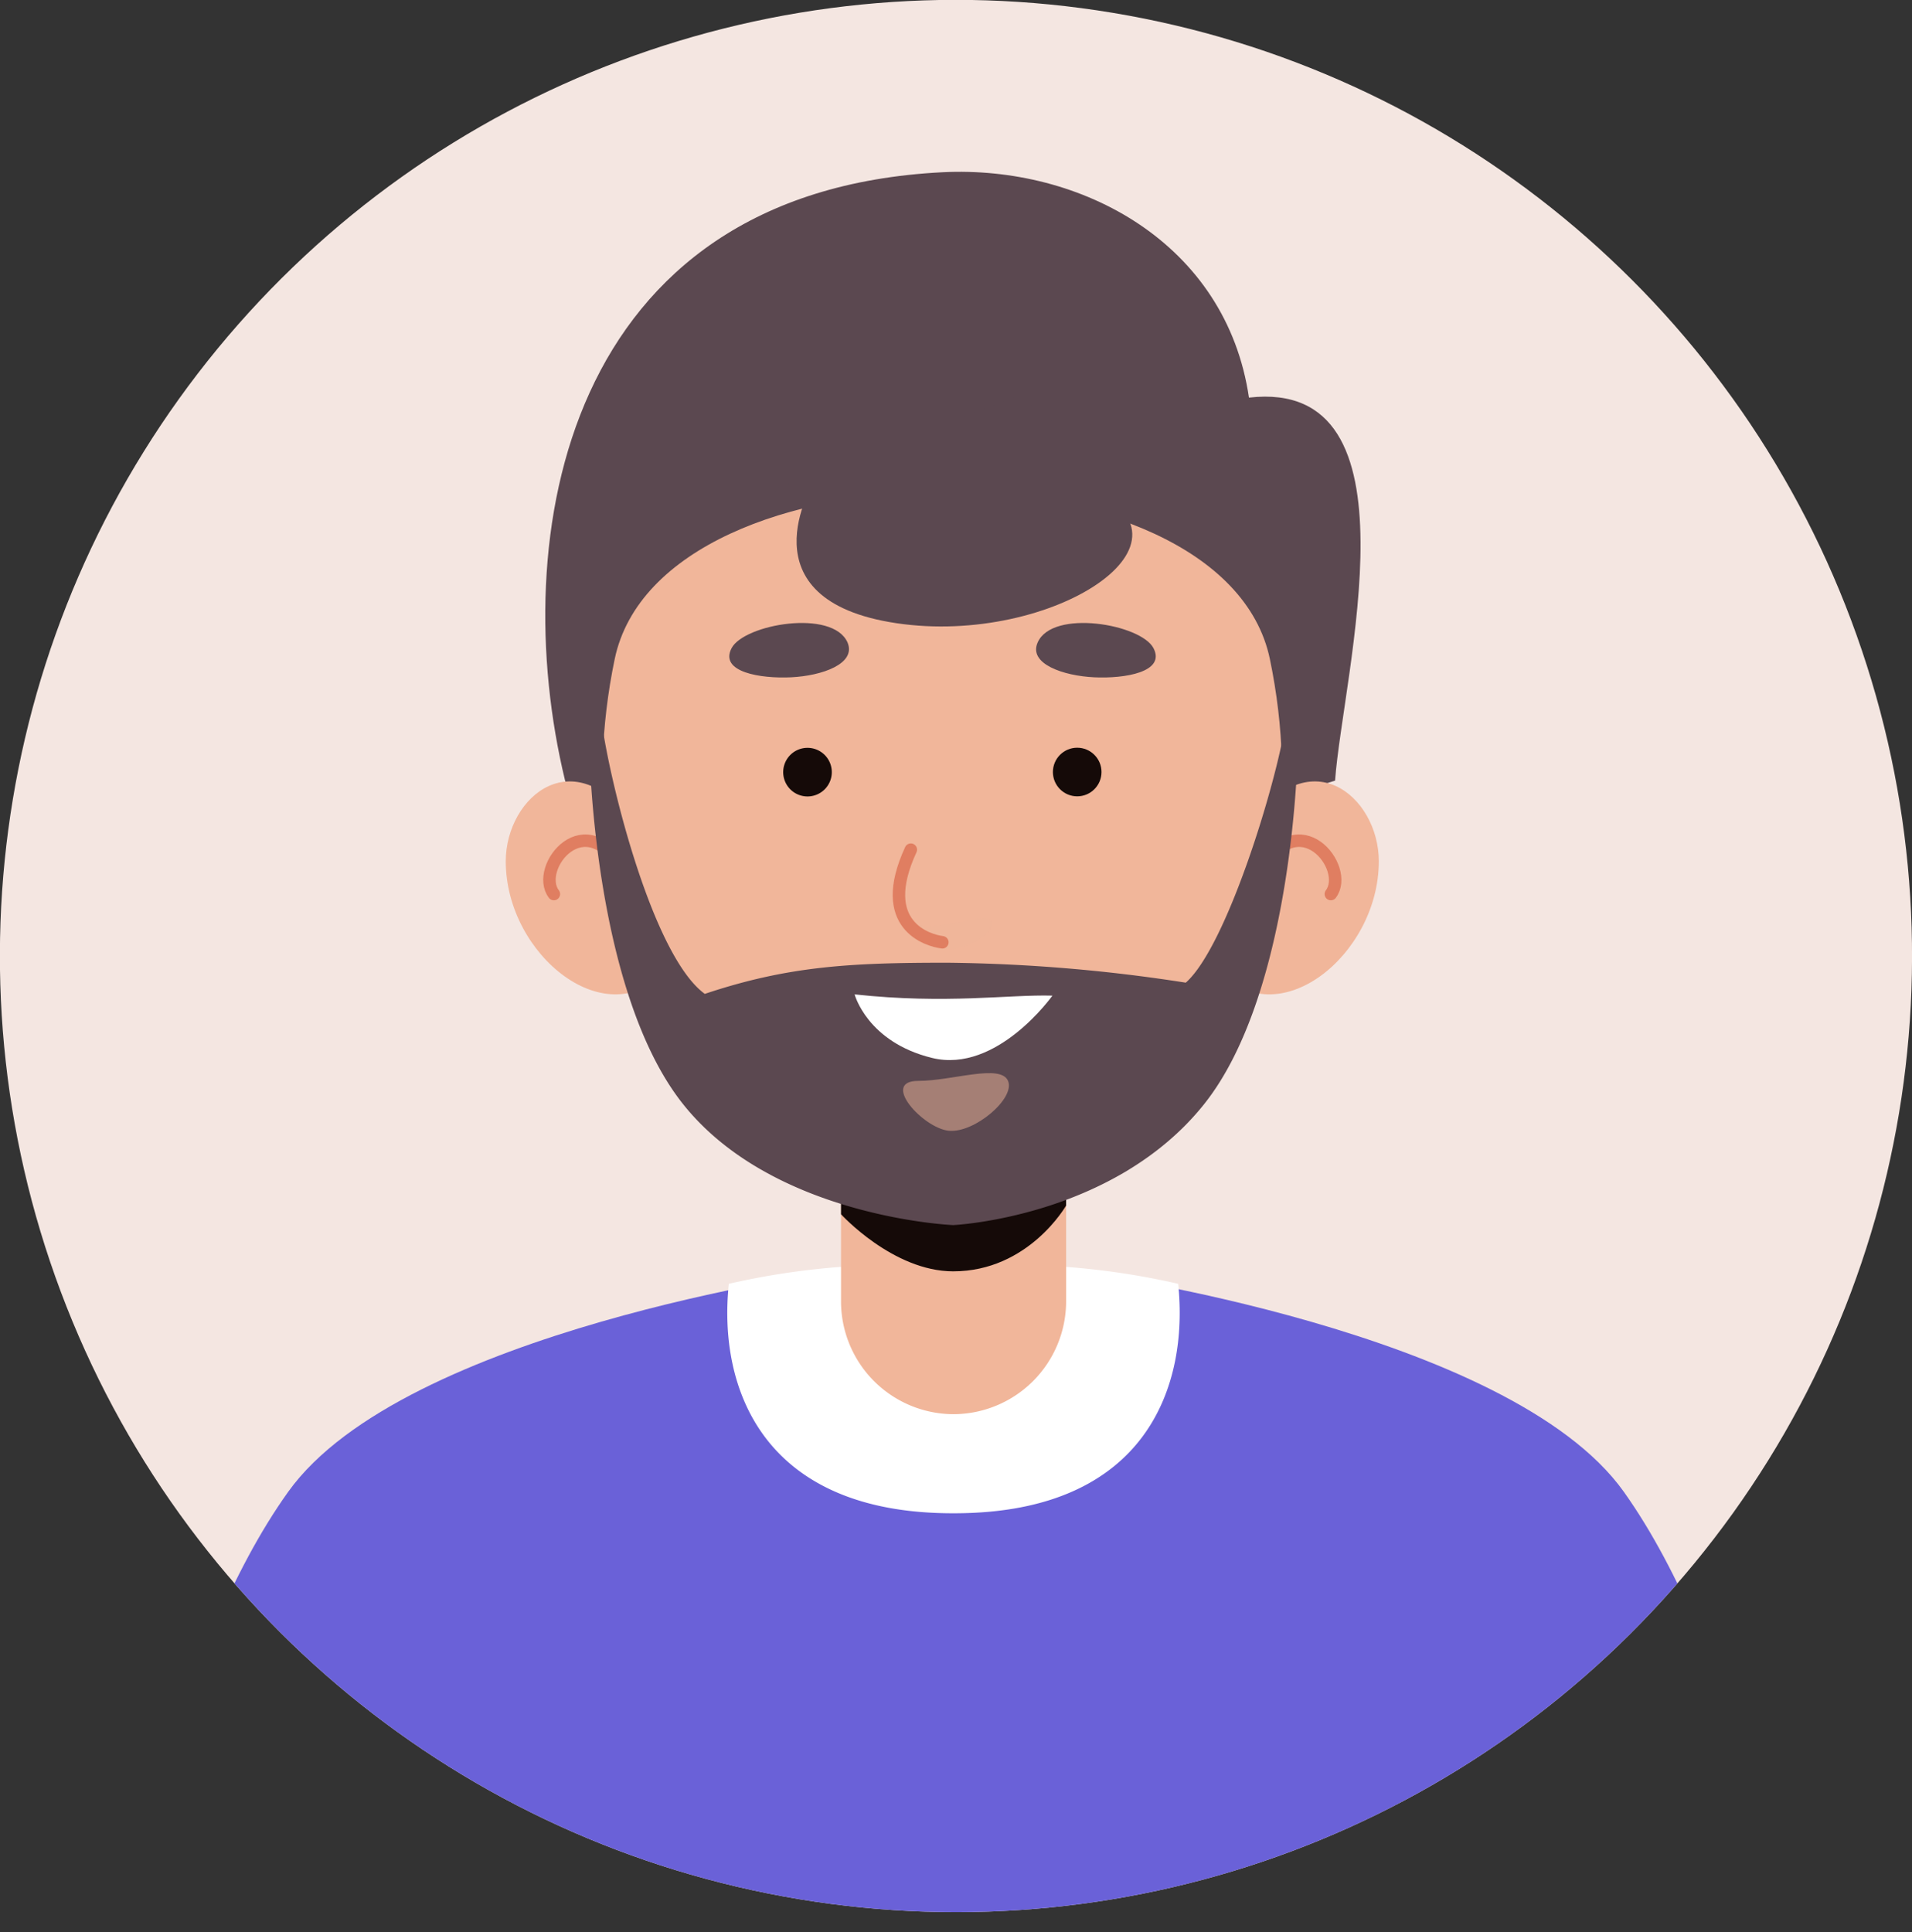 <svg xmlns="http://www.w3.org/2000/svg" xmlns:xlink="http://www.w3.org/1999/xlink" viewBox="0 0 153.41 155.01"><rect x="0" y="0" width="153.41" height="155.01" fill="#333333" stroke="none"/><defs><style>.cls-1,.cls-10{fill:none;}.cls-2{isolation:isolate;}.cls-3{fill:#f4e6e1;}.cls-4{clip-path:url(#clip-path);}.cls-5{fill:#5b4850;}.cls-6{fill:#6a61d8;}.cls-7{fill:#fff;}.cls-11,.cls-8{fill:#f1b69a;}.cls-9{fill:#150a08;}.cls-10{stroke:#e07e61;stroke-linecap:round;stroke-miterlimit:10;}.cls-11{mix-blend-mode:multiply;opacity:0.5;}</style><clipPath id="clip-path"><circle class="cls-1" cx="76.71" cy="76.71" r="76.71" transform="translate(-11.55 139.79) rotate(-80.56)"/></clipPath></defs><g class="cls-2"><g id="Layer_2" data-name="Layer 2"><g id="Layer_1-2" data-name="Layer 1"><circle class="cls-3" cx="76.71" cy="76.71" r="76.71" transform="translate(-11.55 139.79) rotate(-80.56)"/><g class="cls-4"><path class="cls-5" d="M107.12,62.63c.62-8.56,7.13-32.34-6.91-30.73C98.39,19.52,86.79,13.25,75.6,13.82c-30.32,1.55-35,29.25-30.26,48.81,7.69,20.49,47.24,4.47,61.78,0Z"/><path class="cls-6" d="M143.52,155H9.89s4-22.42,13.24-35.32S66.4,102.08,66.4,102.08l10.31,1.59L87,102.08s34.1,4.7,43.29,17.61S143.52,155,143.52,155Z"/><path class="cls-7" d="M58.48,103a60.61,60.61,0,0,1,18.05-1.36h0a60.61,60.61,0,0,1,18,1.36c.86,8.13-2.49,18.37-17.88,18.41C61.12,121.5,57.6,111.27,58.48,103Z"/><path class="cls-8" d="M76.48,113.46h0a9.05,9.05,0,0,1-9-9V87.11H85.54v17.3A9.06,9.06,0,0,1,76.48,113.46Z"/><path class="cls-9" d="M85.54,86.1V96.72s-3,5.28-9.06,5.28c-4.83,0-9-4.58-9-4.58V86.1Z"/><path class="cls-8" d="M51.16,66.53c-4.9-7.44-10.58-2.66-10.58,2.57,0,7.58,8.23,14.11,12.93,8.67S51.16,66.53,51.16,66.53Z"/><path class="cls-10" d="M50.09,70c-3.05-5.69-7.26-.38-5.65,1.73"/><path class="cls-8" d="M100.06,66.53c4.89-7.44,10.57-2.66,10.57,2.57,0,7.58-8.22,14.11-12.92,8.67S100.06,66.53,100.06,66.53Z"/><path class="cls-10" d="M101.13,70c3-5.69,7.25-.38,5.65,1.73"/><path class="cls-8" d="M75.58,95.73c-19.34,0-30.78-21.15-26.26-42.85C53.05,35,98.16,35,101.89,52.88,106.41,74.58,94.94,95.74,75.58,95.73Z"/><path class="cls-5" d="M104.13,60s-.25,19.48-7.52,28.59-20.13,9.7-20.13,9.7-14.41-.59-21.67-9.7S47.29,60,47.29,60l1-2c.73,5.22,4.15,18.75,8.26,21.74,6.72-2.25,11.76-2.5,19.44-2.5a132,132,0,0,1,19.15,1.6c3.3-2.91,7.3-16.09,8-20.84Z"/><path class="cls-11" d="M73,74c2,1,6.48-1.15,6.57,0s-2.38,2.18-3.28,2.18S73,74,73,74Z"/><path class="cls-10" d="M73.08,68.17c-2.82,6.1,1.4,7.29,2.53,7.43"/><path class="cls-7" d="M68.57,79.78c7.4.8,12.35,0,15.87.1,0,0-4.44,6.27-9.65,5S68.57,79.78,68.57,79.78Z"/><path class="cls-5" d="M68,51.54c-1.21-2.7-8.29-1.46-9.3.46s2.32,2.46,4.78,2.34S68.73,53.26,68,51.54Z"/><path class="cls-5" d="M83.26,51.54c1.2-2.7,8.29-1.46,9.29.46s-2.31,2.46-4.77,2.34S82.49,53.26,83.26,51.54Z"/><path class="cls-11" d="M73.69,86.72c2.71,0,6.59-1.4,7.19,0s-2.7,4.21-4.76,4S70.6,86.71,73.69,86.72Z"/><path class="cls-9" d="M62.84,61.94a1.95,1.95,0,1,0,2-1.94A1.95,1.95,0,0,0,62.84,61.94Z"/><circle class="cls-9" cx="86.43" cy="61.94" r="1.95"/><path class="cls-5" d="M60.79,39.81l4.5-1.09S59.42,48.14,71.93,50s25.53-6.66,15.14-11l3.78-.25-9.09-7Z"/></g></g></g></g></svg>